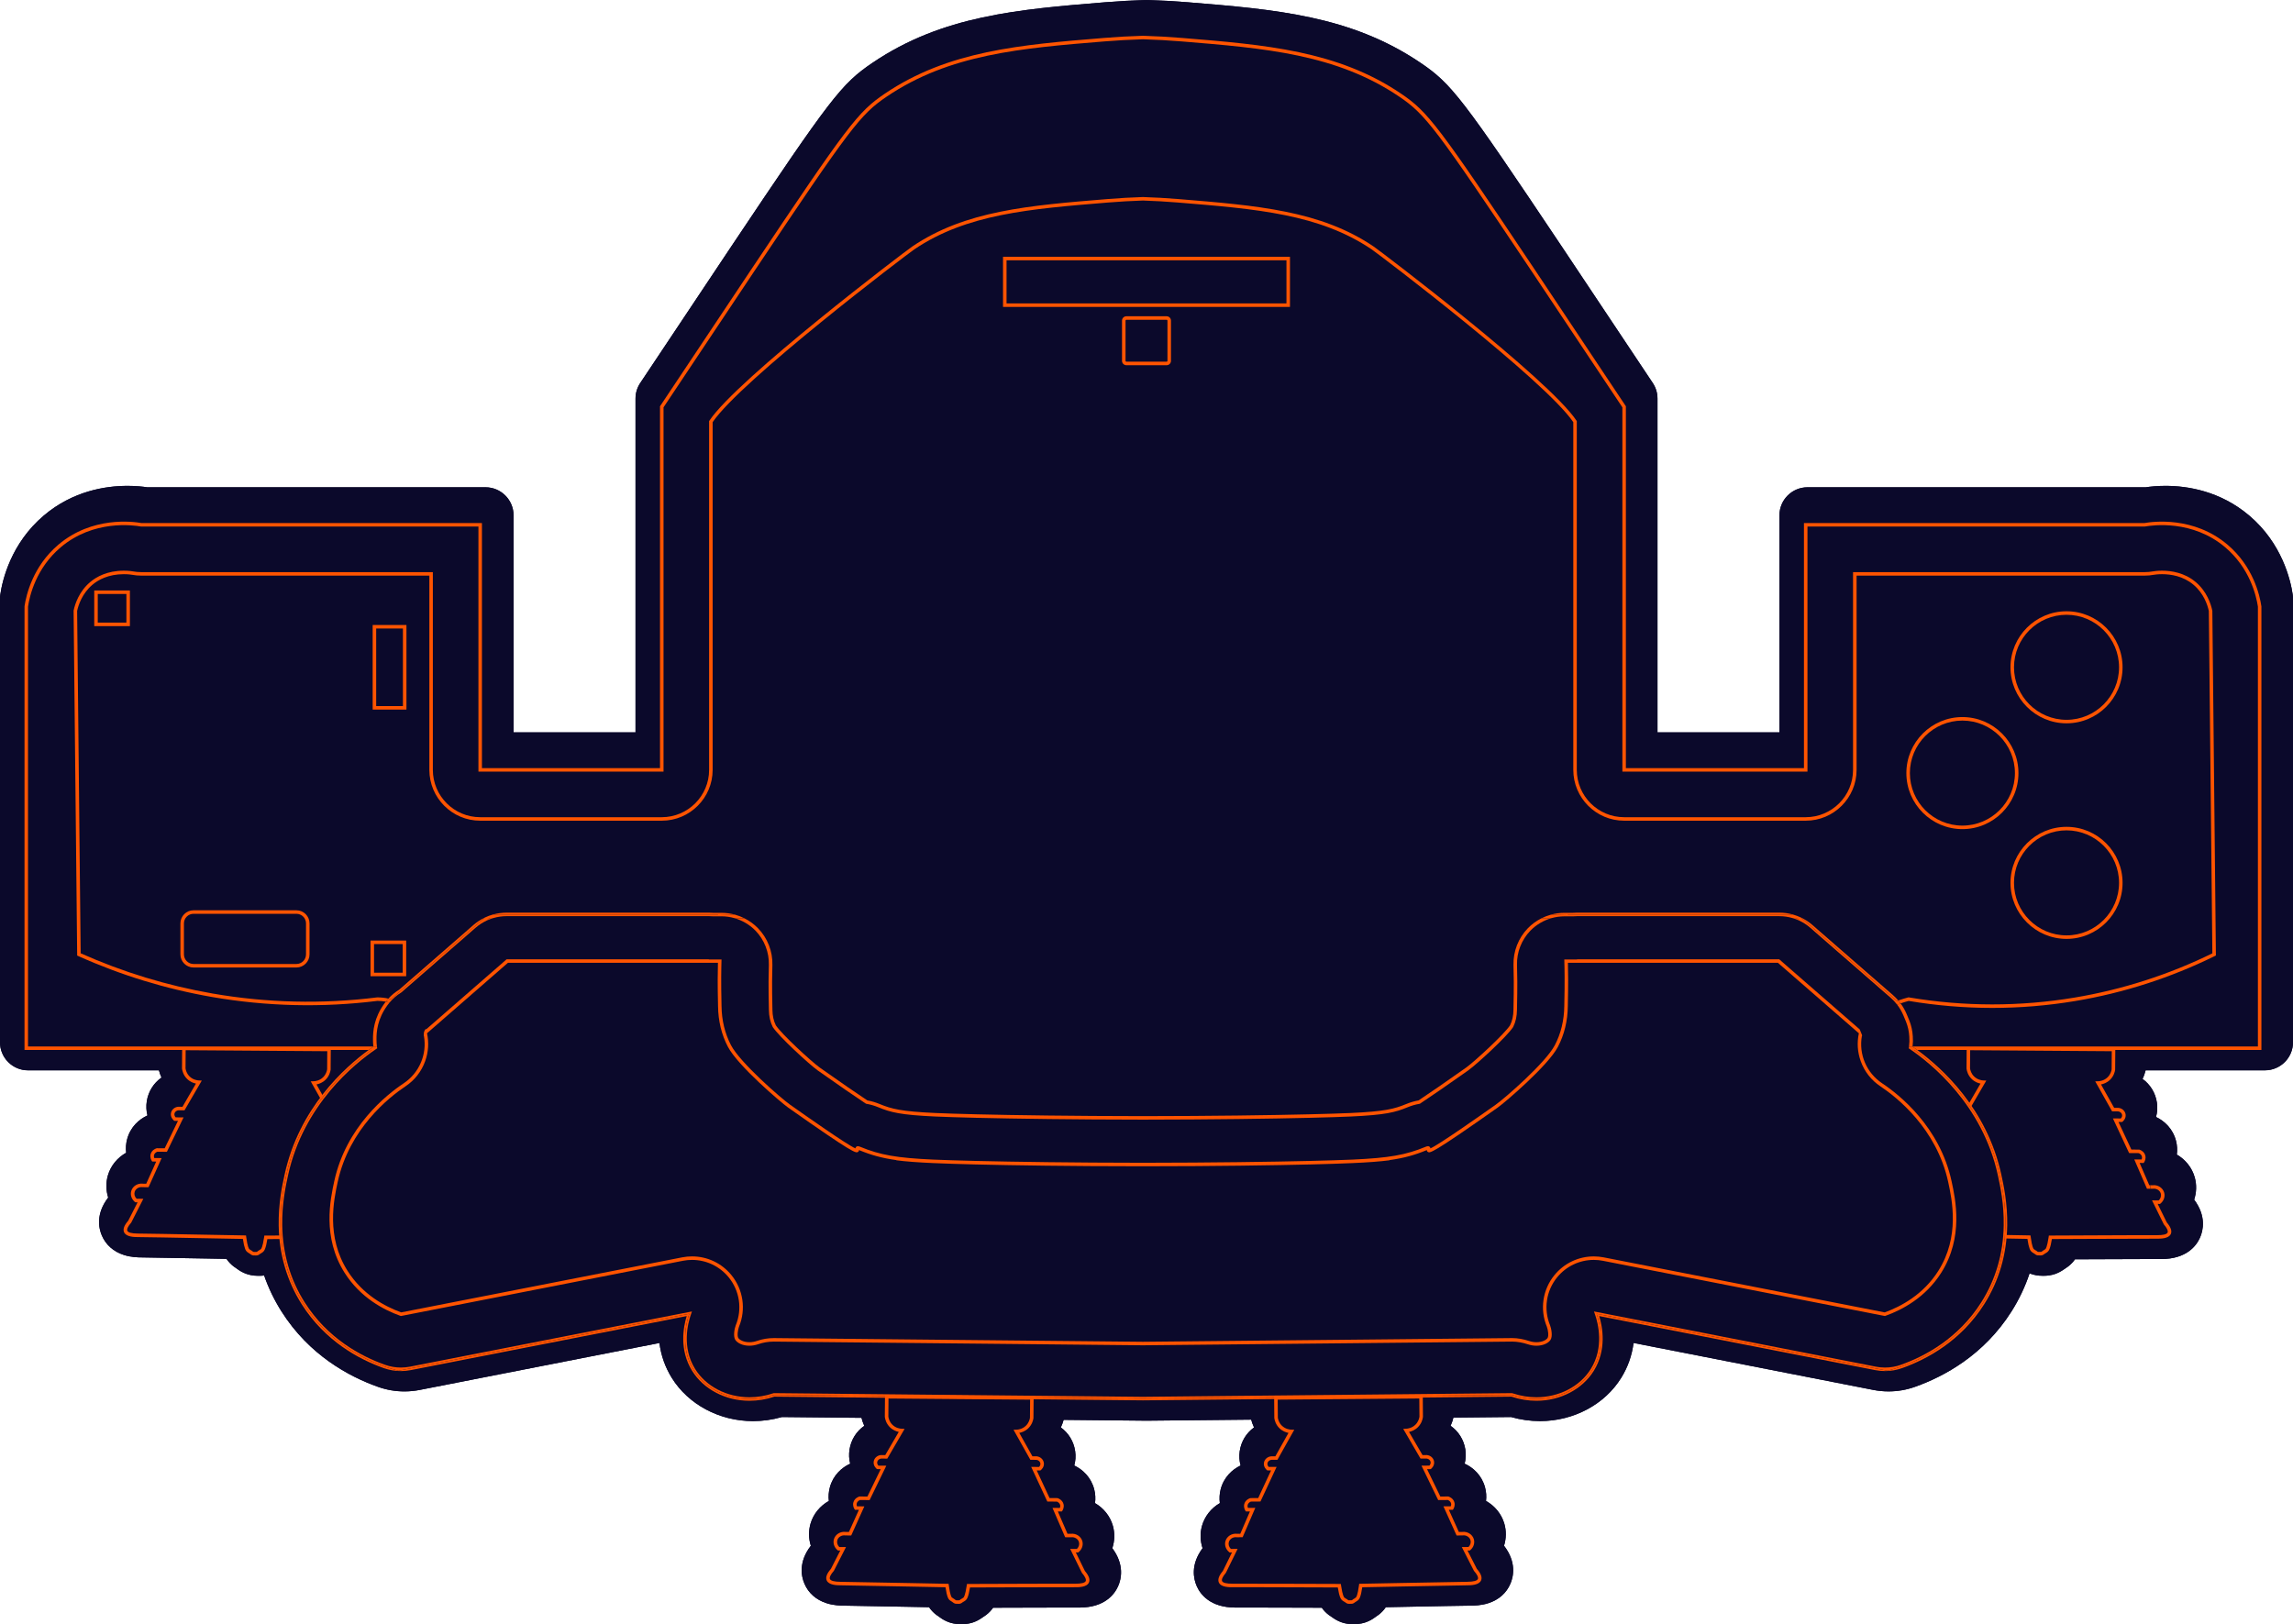 <?xml version="1.0" encoding="UTF-8"?>
<svg id="Capa_1" data-name="Capa 1" xmlns="http://www.w3.org/2000/svg" viewBox="0 0 3269.18 2316.14">
  <defs>
    <style>
      .cls-1 {
        fill: #0b092b;
      }

      .cls-2 {
        fill: #ff5400;
      }
    </style>
  </defs>
  <path class="cls-1" d="M1928.76,2316.14c-5.54,0-11.05-.91-15.95-2.62-.05-.02-.18-.06-.22-.08-4.32-1.55-8.37-3.66-12.08-6.31-2.07-1.26-4.11-2.66-6.09-4.16-3.83-2.91-7.12-6.32-9.9-10.28l-27.85-.09c-32.11-.11-59.84-.2-77.91-.2-6.54,0-11.83.01-15.76.04h-1.51c-36.29,0-50.18-19.1-55.24-30.49-4.51-10.16-9.29-30.5,8.28-54.14h0c-3.41-10.26-3.76-21.38-.85-31.81,3.85-13.78,13.22-25.4,25.48-32.49-.87-6.5-.51-13.12,1.12-19.52,4.45-17.42,16.61-28.53,28.47-34.14-1.82-6.57-2.27-13.42-1.29-20.3,1.99-13.99,9.49-26.06,20.45-33.98-1.87-3.98-3.17-7.77-4.07-11.11-143.17,1.43-148.99,1.49-149.23,1.49-.2,0-.36,0-118.18-1.18-.89,3.26-2.17,6.94-3.98,10.8,10.96,7.93,18.46,20,20.45,33.99.98,6.88.53,13.73-1.29,20.3,11.85,5.6,24.02,16.71,28.46,34.13,1.63,6.4,2,13.03,1.13,19.52,12.27,7.08,21.63,18.71,25.49,32.49,2.91,10.42,2.56,21.54-.85,31.79h0c17.56,23.65,12.79,43.99,8.28,54.15-5.06,11.39-18.95,30.5-55.09,30.5-.58,0-1.12,0-1.61,0-3.93-.03-9.25-.04-15.82-.04-17.77,0-44.45.09-78.22.2l-27.52.09c-2.79,3.96-6.07,7.37-9.9,10.28-1.96,1.49-4,2.89-6.08,4.16-3.71,2.64-7.74,4.75-11.99,6.28-.15.05-.34.12-.55.19-3.41,1.17-8.87,2.54-15.71,2.54-.53,0-1.06,0-1.58-.02-.24,0-.49,0-.73,0-7.36,0-13.17-1.57-16.74-2.88-.09-.03-.18-.07-.26-.1-4.29-1.62-8.3-3.8-11.97-6.5-2.05-1.3-4.07-2.73-6.02-4.26-3.78-2.97-7.01-6.43-9.73-10.43l-28.05-.55c-45.81-.9-78.9-1.55-93.45-1.69-4.26-.04-14.23-.13-24.7-3.49-14.91-4.79-25.82-14.44-31.55-27.92-4.35-10.23-8.79-30.65,9.16-54h0c-3.24-10.31-3.41-21.44-.33-31.81,4.07-13.7,13.63-25.17,26.02-32.05-.77-6.51-.3-13.13,1.44-19.52,4.72-17.32,17.05-28.23,28.98-33.64-1.69-6.58-2.01-13.44-.92-20.34,2.22-13.95,9.92-25.9,21-33.65-1.85-4.1-3.1-7.99-3.94-11.4l-113.41-1.14c-13.52,3.86-27.41,5.82-41.33,5.82-47.8,0-92.15-23.64-115.75-61.68-9.46-15.26-15.35-31.92-17.6-49.75l-341.9,66.97c-7.11,1.39-14.38,2.1-21.62,2.1-12.92,0-25.63-2.2-37.8-6.54l-.69-.25c-40.59-14.49-97.27-44.83-136.73-107.08-10.27-16.19-18.59-33.42-24.85-51.43-2.04.27-4.28.44-6.69.44-.5,0-1,0-1.51-.02-.26,0-.52,0-.78,0-7.29,0-13.05-1.54-16.59-2.83l-.44-.16c-4.21-1.58-8.21-3.75-11.88-6.45-2.05-1.29-4.07-2.72-6.02-4.25-3.79-2.97-7.02-6.43-9.75-10.43l-27.48-.51c-46.13-.85-79.46-1.47-94.01-1.59-4.26-.03-14.23-.11-24.7-3.46-14.92-4.77-25.84-14.41-31.58-27.89-4.36-10.23-8.82-30.63,9.1-54.01h0c-3.25-10.31-3.44-21.44-.36-31.82,4.06-13.7,13.6-25.18,25.98-32.08-.77-6.51-.31-13.13,1.42-19.51,4.7-17.33,17.01-28.25,28.94-33.68-1.7-6.58-2.03-13.44-.94-20.34,2.2-13.95,9.89-25.91,20.96-33.67-1.66-3.68-2.84-7.19-3.68-10.33H40c-10.69,0-20.73-4.16-28.29-11.72C4.16,1507.04,0,1496.99,0,1486.31l.03-632.8c0-1.96.15-3.94.44-5.88,3.05-20.61,15.22-72.85,62.04-112.48,41.28-34.95,87.71-42.28,119.38-42.28,11.9,0,21.59,1.04,28.04,2.02h482.26c22.06,0,40,17.94,40,40v309.48h173.88v-476.01c0-7.9,2.31-15.56,6.69-22.14l.41-.62c43.22-65.04,86.8-130.4,129.51-194.27,141.94-212.22,156.99-231.79,201.35-261.82C1343.44,22.23,1451.02,13.43,1575.59,3.24c19.08-1.56,38.5-2.64,57.72-3.22.4-.01.85-.02,1.3-.02.39,0,.77,0,1.13.01,19.33.58,38.77,1.67,57.84,3.23,124.57,10.19,232.15,18.99,331.57,86.27,44.36,30.02,59.41,49.6,201.35,261.82,42.91,64.16,86.48,129.52,129.51,194.26l.42.64c4.37,6.57,6.68,14.23,6.68,22.13v476.01h173.88v-309.48c0-22.06,17.94-40,40-40h482.26c6.45-.98,16.14-2.02,28.04-2.02,31.68,0,78.1,7.34,119.39,42.28,46.81,39.63,58.98,91.87,62.04,112.49.15,1.02.26,2.01.33,3l.03.38c.07.99.1,1.94.1,2.86v632.43c0,22.06-17.94,40-40,40h-170.13c-.89,3.61-2.26,7.83-4.36,12.29,10.97,7.91,18.48,19.97,20.49,33.96.99,6.88.54,13.73-1.27,20.31,11.85,5.59,24.04,16.69,28.5,34.1,1.64,6.4,2.01,13.02,1.15,19.52,12.28,7.07,21.65,18.68,25.52,32.46,2.93,10.42,2.59,21.54-.81,31.8h0c17.6,23.63,12.84,43.98,8.34,54.14-5.05,11.41-18.97,30.56-55.34,30.56h-1.16c-3.03-.02-6.63-.03-10.91-.03-17.63,0-46.47.13-82.98.29l-27.84.12c-2.78,3.96-6.07,7.38-9.9,10.3-1.97,1.5-4,2.89-6.06,4.16-3.7,2.64-7.72,4.75-11.97,6.29l-.6.21c-4.93,1.68-10.34,2.55-15.74,2.55-.51,0-1.01,0-1.52-.02-.26,0-.53,0-.79,0-5.8,0-11.57-.99-16.67-2.86-.13-.05-.3-.11-.46-.17-.35-.13-.71-.27-1.06-.41-6.37,19.11-15.03,37.33-25.88,54.45-39.46,62.25-96.15,92.6-136.76,107.09l-.64.23c-12.18,4.35-24.9,6.55-37.82,6.55-7.23,0-14.5-.7-21.59-2.09l-341.94-66.98c-2.25,17.84-8.14,34.5-17.6,49.76-23.57,38.04-67.92,61.67-115.74,61.67-13.92,0-27.81-1.96-41.33-5.81l-82.15.82c-.85,3.48-2.11,7.48-4.01,11.69,11.09,7.74,18.79,19.69,21,33.65,1.09,6.87.75,13.73-.96,20.34,11.96,5.42,24.3,16.33,29.02,33.66,1.74,6.38,2.21,13,1.44,19.51,12.39,6.88,21.94,18.35,26.01,32.05,3.08,10.37,2.91,21.5-.33,31.81h0c17.95,23.36,13.51,43.77,9.17,54-5.73,13.48-16.63,23.14-31.51,27.93-10.46,3.36-20.42,3.45-24.67,3.49-14.57.13-47.69.79-93.54,1.69l-28.02.55c-2.72,4-5.95,7.47-9.73,10.44-1.95,1.53-3.96,2.96-6.01,4.25-3.66,2.7-7.66,4.88-11.89,6.47l-.29.11c-3.58,1.32-9.41,2.9-16.79,2.9-.24,0-.49,0-.73,0-.53.02-1.05.02-1.57.02Z"/>
  <path class="cls-1" d="M1928.76,2316.14c-5.54,0-11.05-.91-15.95-2.62-.05-.02-.18-.06-.22-.08-4.32-1.55-8.37-3.66-12.08-6.31-2.07-1.26-4.11-2.66-6.09-4.16-3.83-2.91-7.12-6.32-9.9-10.28l-27.85-.09c-32.11-.11-59.84-.2-77.91-.2-6.54,0-11.83.01-15.76.04h-1.51c-36.29,0-50.18-19.1-55.24-30.49-4.51-10.16-9.29-30.5,8.28-54.14h0c-3.41-10.26-3.76-21.38-.85-31.81,3.85-13.78,13.22-25.4,25.48-32.49-.87-6.5-.51-13.12,1.12-19.52,4.45-17.42,16.61-28.53,28.47-34.14-1.82-6.57-2.27-13.42-1.29-20.3,1.99-13.99,9.49-26.06,20.45-33.98-1.87-3.98-3.17-7.77-4.07-11.11-143.17,1.43-148.99,1.49-149.23,1.49-.2,0-.36,0-118.18-1.18-.89,3.26-2.17,6.94-3.98,10.8,10.96,7.93,18.46,20,20.45,33.99.98,6.88.53,13.73-1.29,20.3,11.85,5.6,24.02,16.71,28.46,34.13,1.63,6.4,2,13.03,1.13,19.52,12.27,7.08,21.63,18.71,25.49,32.49,2.91,10.42,2.56,21.54-.85,31.79h0c17.56,23.65,12.79,43.99,8.28,54.15-5.06,11.39-18.95,30.5-55.09,30.5-.58,0-1.12,0-1.61,0-3.93-.03-9.25-.04-15.82-.04-17.77,0-44.45.09-78.22.2l-27.52.09c-2.79,3.96-6.07,7.37-9.9,10.28-1.96,1.49-4,2.89-6.08,4.16-3.71,2.64-7.74,4.75-11.99,6.28-.15.05-.34.12-.55.19-3.41,1.17-8.87,2.54-15.71,2.54-.53,0-1.06,0-1.58-.02-.24,0-.49,0-.73,0-7.36,0-13.17-1.57-16.74-2.88-.09-.03-.18-.07-.26-.1-4.29-1.62-8.3-3.8-11.97-6.5-2.05-1.3-4.07-2.73-6.02-4.26-3.78-2.97-7.01-6.43-9.73-10.43l-28.05-.55c-45.81-.9-78.9-1.55-93.45-1.69-4.26-.04-14.23-.13-24.7-3.49-14.91-4.79-25.82-14.44-31.55-27.92-4.35-10.23-8.79-30.65,9.16-54h0c-3.24-10.31-3.41-21.44-.33-31.81,4.07-13.7,13.63-25.17,26.02-32.05-.77-6.51-.3-13.13,1.44-19.52,4.72-17.32,17.05-28.23,28.98-33.64-1.69-6.58-2.01-13.44-.92-20.34,2.22-13.95,9.92-25.9,21-33.65-1.85-4.1-3.1-7.99-3.94-11.4l-113.41-1.14c-13.52,3.86-27.41,5.82-41.33,5.82-47.8,0-92.15-23.64-115.75-61.68-9.46-15.26-15.35-31.92-17.6-49.75l-341.9,66.97c-7.11,1.39-14.38,2.1-21.62,2.1-12.92,0-25.63-2.2-37.8-6.54l-.69-.25c-40.59-14.49-97.27-44.83-136.73-107.08-10.27-16.19-18.59-33.42-24.85-51.43-2.04.27-4.28.44-6.69.44-.5,0-1,0-1.51-.02-.26,0-.52,0-.78,0-7.29,0-13.05-1.54-16.59-2.83l-.44-.16c-4.21-1.58-8.21-3.75-11.88-6.45-2.05-1.29-4.07-2.72-6.02-4.25-3.79-2.97-7.02-6.43-9.75-10.43l-27.48-.51c-46.13-.85-79.46-1.47-94.01-1.59-4.26-.03-14.23-.11-24.7-3.46-14.92-4.77-25.84-14.41-31.58-27.89-4.36-10.23-8.82-30.63,9.1-54.01h0c-3.25-10.31-3.44-21.44-.36-31.82,4.06-13.7,13.6-25.18,25.98-32.08-.77-6.51-.31-13.13,1.42-19.51,4.7-17.33,17.01-28.25,28.94-33.68-1.7-6.58-2.03-13.44-.94-20.34,2.2-13.95,9.89-25.91,20.96-33.67-1.66-3.68-2.84-7.19-3.68-10.33H40c-10.69,0-20.73-4.16-28.29-11.72C4.16,1507.04,0,1496.99,0,1486.31l.03-632.8c0-1.96.15-3.94.44-5.88,3.05-20.61,15.22-72.85,62.04-112.48,41.28-34.95,87.71-42.28,119.38-42.28,11.9,0,21.59,1.04,28.04,2.02h482.26c22.06,0,40,17.94,40,40v309.48h173.88v-476.01c0-7.9,2.31-15.56,6.69-22.14l.41-.62c43.22-65.04,86.8-130.4,129.51-194.27,141.94-212.22,156.99-231.79,201.35-261.82C1343.44,22.23,1451.02,13.43,1575.59,3.24c19.08-1.56,38.5-2.64,57.72-3.22.4-.01.85-.02,1.3-.02.39,0,.77,0,1.13.01,19.33.58,38.77,1.67,57.84,3.23,124.57,10.19,232.15,18.99,331.57,86.27,44.36,30.02,59.41,49.6,201.35,261.82,42.91,64.16,86.48,129.52,129.51,194.26l.42.64c4.37,6.57,6.68,14.23,6.68,22.13v476.01h173.88v-309.48c0-22.06,17.94-40,40-40h482.26c6.45-.98,16.14-2.02,28.04-2.02,31.68,0,78.1,7.34,119.39,42.28,46.81,39.63,58.98,91.87,62.04,112.49.15,1.02.26,2.01.33,3l.03.38c.07.99.1,1.94.1,2.86v632.43c0,22.06-17.94,40-40,40h-170.13c-.89,3.61-2.26,7.83-4.36,12.29,10.97,7.91,18.48,19.97,20.49,33.96.99,6.88.54,13.73-1.27,20.31,11.85,5.59,24.04,16.69,28.5,34.1,1.64,6.4,2.01,13.02,1.15,19.52,12.28,7.07,21.65,18.68,25.52,32.46,2.93,10.42,2.59,21.54-.81,31.8h0c17.6,23.63,12.84,43.98,8.34,54.14-5.05,11.41-18.97,30.56-55.34,30.56h-1.16c-3.03-.02-6.63-.03-10.91-.03-17.63,0-46.47.13-82.98.29l-27.84.12c-2.78,3.96-6.07,7.38-9.9,10.3-1.97,1.5-4,2.89-6.06,4.16-3.7,2.64-7.72,4.75-11.97,6.29l-.6.21c-4.93,1.68-10.34,2.55-15.74,2.55-.51,0-1.01,0-1.52-.02-.26,0-.53,0-.79,0-5.8,0-11.57-.99-16.67-2.86-.13-.05-.3-.11-.46-.17-.35-.13-.71-.27-1.06-.41-6.37,19.11-15.03,37.33-25.88,54.45-39.46,62.25-96.15,92.6-136.76,107.09l-.64.23c-12.18,4.35-24.9,6.55-37.82,6.55-7.23,0-14.5-.7-21.59-2.09l-341.94-66.98c-2.25,17.84-8.14,34.5-17.6,49.76-23.57,38.04-67.92,61.67-115.74,61.67-13.92,0-27.81-1.96-41.33-5.81l-82.15.82c-.85,3.48-2.11,7.48-4.01,11.69,11.09,7.74,18.79,19.69,21,33.65,1.09,6.87.75,13.73-.96,20.34,11.96,5.42,24.3,16.33,29.02,33.66,1.74,6.38,2.21,13,1.44,19.51,12.39,6.88,21.94,18.35,26.01,32.05,3.08,10.37,2.91,21.5-.33,31.81h0c17.95,23.36,13.51,43.77,9.17,54-5.73,13.48-16.63,23.14-31.51,27.93-10.46,3.36-20.42,3.45-24.67,3.49-14.57.13-47.69.79-93.54,1.69l-28.02.55c-2.72,4-5.95,7.47-9.73,10.44-1.95,1.53-3.96,2.96-6.01,4.25-3.66,2.7-7.66,4.88-11.89,6.47l-.29.11c-3.58,1.32-9.41,2.9-16.79,2.9-.24,0-.49,0-.73,0-.53.02-1.05.02-1.57.02Z"/>
  <g>
    <path class="cls-2" d="M2797.84,1182.35c-44.05,0-79.89-35.84-79.89-79.89s35.84-79.89,79.89-79.89,79.89,35.84,79.89,79.89-35.84,79.89-79.89,79.89ZM2797.84,1027.57c-41.29,0-74.89,33.6-74.89,74.89s33.6,74.89,74.89,74.89,74.89-33.6,74.89-74.89-33.6-74.89-74.89-74.89Z"/>
    <path class="cls-2" d="M2946.29,1031.47c-44.05,0-79.89-35.84-79.89-79.89s35.84-79.89,79.89-79.89,79.89,35.84,79.89,79.89-35.84,79.89-79.89,79.89ZM2946.29,876.69c-41.29,0-74.89,33.6-74.89,74.89s33.6,74.89,74.89,74.89,74.89-33.6,74.89-74.89-33.6-74.89-74.89-74.89Z"/>
    <path class="cls-2" d="M2946.29,1338.89c-44.05,0-79.89-35.84-79.89-79.89s35.84-79.89,79.89-79.89,79.89,35.84,79.89,79.89-35.84,79.89-79.89,79.89ZM2946.29,1184.11c-41.29,0-74.89,33.6-74.89,74.89s33.6,74.89,74.89,74.89,74.89-33.6,74.89-74.89-33.6-74.89-74.89-74.89Z"/>
    <path class="cls-2" d="M1839.13,437.67h-409.09v-71.47h409.09v71.47ZM1435.04,432.67h399.09v-61.47h-399.09v61.47Z"/>
    <path class="cls-2" d="M1366.55,2287.14c-.38,0-.8-.02-1.25-.06-2.31.18-3.71-.28-3.98-.38-1.17-.44-2.24-1.11-3.21-2.01-1.36-.75-2.74-1.67-4.1-2.74-1.76-1.38-4-4.76-5.95-18.46-19.92-.39-38.42-.75-55.22-1.08-46.28-.91-79.72-1.57-94.42-1.71-5.1-.05-16.87-.16-19.8-7.06-1.81-4.27.22-9.77,6.04-16.37l13.36-26.19-3.35-.03-.69-.58c-4.68-3.94-6.64-10.06-5-15.6,2.04-6.87,9.19-11.27,16.67-10.3l4.71.04,14.23-31.56-5.71-.05-.73-1.16c-.66-1.05-2.71-4.83-1.46-9.41,1.74-6.37,8.14-8.23,8.41-8.3l.34-.1,11.27.09,18.98-39.07-5.23-.04-.68-.55c-.21-.17-5.07-4.2-4.11-10.27.79-4.97,5.03-8.76,10.31-9.22h.12s6.04.04,6.04.04l19.26-33.07c-3.61-.75-8.51-2.55-12.77-6.82-5.18-5.2-6.66-11.27-7.07-14.43l-.02-.17.26-31.26,211.9,1.73-.28,31.43c-.47,3.15-2.04,9.2-7.31,14.32-4.33,4.2-9.26,5.92-12.88,6.61l18.72,33.38,6.16.06c5.27.55,9.45,4.41,10.16,9.39.86,6.07-4.06,10.03-4.27,10.2l-.69.54-5.24-.04,18.33,39.38,11.27.09.34.1c.27.08,6.64,2.04,8.28,8.44,1.17,4.6-.94,8.35-1.61,9.39l-.75,1.15-5.71-.05,13.71,31.79,4.71.04c7.49-.85,14.57,3.67,16.5,10.57,1.56,5.56-.5,11.66-5.25,15.52l-.7.57-3.35-.03,12.93,26.41c5.71,6.69,7.65,12.23,5.77,16.47-3.05,6.85-14.82,6.77-19.84,6.73-14.79-.1-48.26,0-94.59.16-16.78.06-35.26.12-55.15.18-2.17,13.66-4.47,17-6.25,18.36-1.37,1.05-2.77,1.94-4.14,2.67-.98.88-2.07,1.53-3.23,1.95-.23.08-1.19.38-2.75.38ZM1365.34,2282.06l.27.03c1.34.15,2.09-.06,2.09-.06.53-.19,1.1-.56,1.66-1.09l.26-.25.32-.17c1.22-.62,2.46-1.42,3.71-2.36.4-.3,2.5-2.56,4.66-17.24l.31-2.13h2.15c20.71-.07,39.91-.13,57.29-.19,46.35-.15,79.83-.27,94.57-.16,9.05.05,14.17-1.2,15.31-3.76.99-2.23-.95-6.5-5.2-11.42l-.21-.24-16.77-34.25,9.59.08c2.74-2.6,3.89-6.33,2.94-9.73-1.28-4.59-6.11-7.57-11.24-6.94l-.16.02-8.29-.07-18.04-41.82,10.5.09c.42-1.02.8-2.55.36-4.27-.79-3.1-3.64-4.43-4.57-4.78l-13.66-.11-23.01-49.41,11.26.09c.81-.88,2.18-2.73,1.86-5.02-.37-2.63-2.73-4.76-5.62-5.11l-8.69-.07-23.99-42.8,4.13-.12c2.38-.07,8.45-.75,13.48-5.64,4.12-4,5.41-8.73,5.82-11.3l.21-25.9-201.9-1.65-.21,25.9c.36,2.58,1.58,7.32,5.64,11.39,4.95,4.97,11.01,5.76,13.39,5.86l4.13.19-24.69,42.4-8.69-.07c-2.89.3-5.28,2.4-5.7,5.02-.36,2.28.97,4.16,1.77,5.05l11.26.09-23.81,49.03-13.67-.11c-.93.34-3.81,1.62-4.65,4.71-.47,1.71-.12,3.25.29,4.28l10.5.09-18.73,41.52-8.45-.09c-5.12-.72-9.99,2.18-11.35,6.75-1,3.38.09,7.13,2.78,9.77l9.59.08-17.33,33.97-.21.24c-4.33,4.85-6.34,9.09-5.38,11.33,1.1,2.58,6.2,3.93,15.17,4.01,14.8.14,48.25.8,94.55,1.71,17.4.34,36.62.72,57.36,1.12l2.15.04.28,2.14c1.91,14.71,3.98,17,4.37,17.31,1.23.97,2.46,1.78,3.67,2.43l.32.17.26.25c.55.54,1.11.91,1.72,1.14-.03,0,.41.11,1.18.11.24,0,.52-.01.83-.04l.27-.03Z"/>
    <path class="cls-2" d="M1923.7,2287.14c-1.56,0-2.51-.3-2.73-.37-1.18-.42-2.26-1.08-3.25-1.96-1.38-.73-2.77-1.63-4.14-2.67-1.78-1.35-4.07-4.7-6.25-18.36-19.9-.06-38.37-.12-55.15-.18-46.33-.15-79.81-.27-94.52-.16-5.1.04-16.87.12-19.92-6.73-1.88-4.24.06-9.78,5.77-16.47l12.93-26.41-3.35.03-.7-.57c-4.75-3.86-6.81-9.96-5.25-15.52,1.93-6.9,9-11.42,16.5-10.57l3.06-.02.02,5,.05-5h1.57s13.71-31.8,13.71-31.8l-5.71.05-.75-1.15c-.67-1.04-2.79-4.78-1.61-9.39,1.63-6.4,8.01-8.36,8.28-8.44l.34-.1,11.27-.09,18.33-39.38-5.24.04-.69-.54c-.21-.17-5.14-4.13-4.27-10.2.71-4.98,4.88-8.84,10.16-9.39h.24s5.92-.06,5.92-.06l18.72-33.38c-3.62-.69-8.55-2.41-12.88-6.61-5.27-5.11-6.84-11.16-7.31-14.32l-.03-.35-.25-31.08,211.9-1.73.26,31.26-.02.17c-.42,3.16-1.89,9.23-7.07,14.43-4.26,4.27-9.16,6.07-12.77,6.82l19.26,33.07,6.04-.05h.12c5.28.48,9.52,4.27,10.31,9.23.96,6.06-3.9,10.1-4.11,10.27l-.68.55-5.23.04,18.98,39.07,11.27-.09.34.1c.27.08,6.67,1.93,8.41,8.3,1.25,4.58-.8,8.36-1.46,9.41l-.73,1.16-5.71.05c3.51,7.77,11.82,26.2,14.23,31.56l4.71-.04c7.48-.97,14.62,3.43,16.67,10.3,1.65,5.54-.31,11.66-5,15.6l-.69.58-3.35.03,13.36,26.19c5.82,6.6,7.85,12.11,6.04,16.37-2.93,6.9-14.7,7.01-19.73,7.06-14.78.14-48.22.8-94.5,1.71-16.8.33-35.3.7-55.22,1.08-1.95,13.7-4.19,17.07-5.95,18.46-1.36,1.07-2.74,1.99-4.1,2.74-.97.9-2.04,1.57-3.19,2-.29.11-1.7.57-4,.39-.45.04-.87.06-1.25.06ZM1922.63,2282.05s.76.18,2.01.03l.27-.03.27.03c1.34.13,2.08-.09,2.09-.09.53-.2,1.09-.58,1.64-1.12l.26-.25.32-.17c1.2-.64,2.44-1.46,3.67-2.43.39-.31,2.46-2.6,4.37-17.31l.28-2.14,2.15-.04c20.74-.4,39.96-.78,57.36-1.12,46.3-.91,79.75-1.57,94.48-1.71,9.05-.08,14.15-1.43,15.25-4.01.96-2.25-1.06-6.48-5.38-11.33l-.21-.24-17.33-33.97,9.59-.08c2.7-2.65,3.79-6.4,2.78-9.77-1.36-4.57-6.24-7.47-11.35-6.75l-.33.02-8.12.07-.67-1.49s-16.31-36.16-16.48-36.54l-1.58-3.5,10.5-.09c.41-1.03.76-2.57.29-4.28-.84-3.08-3.71-4.37-4.65-4.71l-13.66.11-23.81-49.03,11.26-.09c.8-.89,2.14-2.77,1.77-5.05-.42-2.62-2.8-4.72-5.7-5.02l-8.69.07-24.69-42.4,4.13-.19c2.38-.11,8.43-.89,13.39-5.86,4.05-4.07,5.27-8.82,5.63-11.39l-.21-25.9-201.9,1.65.21,25.9c.41,2.57,1.7,7.3,5.82,11.3,5.04,4.89,11.11,5.58,13.48,5.64l4.13.12-23.99,42.8-8.69.07c-2.89.35-5.24,2.48-5.62,5.11-.32,2.29,1.04,4.14,1.86,5.02l11.26-.09-23.01,49.41-13.67.11c-.92.35-3.78,1.68-4.57,4.78-.44,1.72-.06,3.25.36,4.27l10.5-.09-18.04,41.82-8.29.07-.16-.02c-5.12-.64-9.95,2.35-11.24,6.94-.95,3.39.2,7.13,2.94,9.73l9.59-.08-16.77,34.25-.21.24c-4.25,4.92-6.19,9.19-5.2,11.42,1.14,2.56,6.26,3.83,15.24,3.77,14.81-.1,48.3,0,94.65.16,17.38.06,36.58.12,57.29.18h2.15s.31,2.14.31,2.14c2.15,14.67,4.26,16.93,4.66,17.24,1.24.95,2.49,1.74,3.71,2.37l.32.17.26.25c.56.53,1.12.89,1.74,1.11,0,0,0,0,0,0Z"/>
    <path class="cls-2" d="M400.66,1761.88c-7,.03-14.21.06-21.61.09h-2.15s-.31,2.14-.31,2.14c-2.14,14.68-4.24,16.94-4.64,17.24-1.24.95-2.49,1.74-3.7,2.37l-.32.17-.26.25c-.56.53-1.12.9-1.65,1.09,0,0-.76.21-2.09.06l-.27-.03-.27.03c-.31.03-.6.04-.84.04-.78,0-1.2-.11-1.17-.11-.61-.23-1.17-.6-1.72-1.14l-.26-.25-.32-.17c-1.21-.64-2.44-1.46-3.67-2.42-.39-.31-2.46-2.6-4.39-17.31l-.28-2.13-2.15-.04c-20.74-.38-39.96-.73-57.35-1.05-46.3-.86-79.76-1.48-94.56-1.6-8.97-.07-14.08-1.42-15.18-4-.96-2.25,1.05-6.48,5.37-11.34l.21-.24,17.29-33.99-9.59-.07c-2.7-2.64-3.8-6.39-2.8-9.77,1.35-4.57,6.23-7.48,11.34-6.76l8.45.08,18.68-41.54-10.5-.07c-.41-1.03-.76-2.56-.3-4.28.84-3.09,3.72-4.37,4.64-4.71l13.67.1,23.76-49.06-11.26-.08c-.8-.89-2.14-2.77-1.78-5.05.41-2.62,2.8-4.72,5.69-5.02l8.69.06,24.64-42.43-4.13-.18c-2.37-.1-8.43-.88-13.4-5.85-4.06-4.06-5.28-8.81-5.65-11.38l.18-25.9,201.9,1.42-.18,25.9c-.4,2.57-1.69,7.3-5.81,11.3-5.03,4.9-11.1,5.59-13.48,5.66l-4.13.12,14.43,25.66c1.09-1.47,2.19-2.92,3.29-4.35l-9.49-16.88c3.62-.69,8.54-2.42,12.87-6.63,5.26-5.12,6.83-11.17,7.29-14.32l.22-28.63h-211.91l-.19,26.97.02.17c.42,3.16,1.9,9.23,7.09,14.42,4.26,4.27,9.17,6.06,12.77,6.81l-19.22,33.09-6.04-.04h-.12c-5.28.48-9.51,4.28-10.3,9.25-.96,6.08,3.91,10.1,4.12,10.27l.68.55,5.23.04-18.93,39.09-11.27-.08-.34.1c-2.47.69-7.02,3.22-8.4,8.31-1.25,4.59.81,8.36,1.47,9.41l.73,1.16,5.71.04-14.2,31.58-4.71-.03c-7.48-.96-14.62,3.45-16.66,10.32-1.64,5.54.33,11.66,5.01,15.6l.69.58,3.35.02-13.33,26.21c-5.81,6.61-7.84,12.12-6.02,16.38,2.94,6.9,14.71,7,19.81,7.04,14.7.12,48.15.74,94.43,1.6,16.8.31,35.29.65,55.22,1.02,1.97,13.69,4.21,17.07,5.97,18.45,1.36,1.07,2.74,1.99,4.1,2.74.97.89,2.05,1.56,3.22,2.01.27.1,1.68.56,3.98.37.44.04.85.06,1.23.06,1.56,0,2.53-.3,2.78-.38,1.16-.42,2.24-1.07,3.22-1.95,1.38-.73,2.77-1.63,4.14-2.68,1.78-1.36,4.07-4.7,6.23-18.37,6.81-.03,13.44-.06,19.9-.08-.17-1.68-.32-3.34-.45-5Z"/>
    <path class="cls-2" d="M3076.24,1716.83l3.35.02.7-.57c4.74-3.87,6.79-9.96,5.23-15.53-1.94-6.9-9.01-11.41-16.51-10.55l-3.08-.02-.02,5,3.39.02.16-.02c5.12-.64,9.96,2.33,11.24,6.92.94,3.34-.24,7.15-2.94,9.73l-9.58-.07,16.81,34.23.21.24c4.25,4.91,6.2,9.18,5.21,11.41-1.14,2.56-6.3,3.83-15.31,3.78-14.73-.09-48.16.06-94.44.27-17.41.08-36.66.17-57.42.25h-2.15s-.31,2.14-.31,2.14c-2.14,14.68-4.24,16.94-4.64,17.24-1.24.95-2.49,1.74-3.7,2.37l-.32.17-.26.25c-.56.53-1.12.9-1.65,1.09,0,0-.76.21-2.09.06l-.27-.03-.27.03c-.31.03-.6.04-.84.04-.77,0-1.19-.12-1.17-.11-.61-.23-1.17-.6-1.72-1.14l-.26-.25-.32-.17c-1.21-.64-2.44-1.46-3.67-2.42-.39-.31-2.46-2.6-4.39-17.31l-.28-2.13-2.15-.04c-11.97-.22-23.42-.43-34.32-.63-.12,1.65-.27,3.32-.43,4.99,10.35.19,21.2.39,32.52.6,1.97,13.69,4.21,17.07,5.97,18.45,1.36,1.07,2.74,1.99,4.1,2.74.97.89,2.05,1.56,3.22,2.01.27.1,1.67.56,3.98.37.45.04.87.06,1.25.06,1.48,0,2.42-.27,2.76-.39,1.16-.42,2.24-1.07,3.22-1.95,1.38-.73,2.77-1.63,4.14-2.68,1.78-1.36,4.07-4.7,6.23-18.37,19.95-.08,38.46-.17,55.28-.24,46.27-.21,79.69-.36,94.46-.27,5.02.02,16.8.1,19.83-6.76,1.88-4.24-.07-9.77-5.79-16.46l-12.97-26.39Z"/>
    <path class="cls-2" d="M3050.56,1658.41l5.71.04.75-1.15c.67-1.04,2.78-4.79,1.6-9.39-1.31-5.1-5.82-7.7-8.28-8.43l-.34-.1-11.27-.08-18.38-39.35,5.23.04.69-.54c.21-.17,5.13-4.12,4.26-10.2-.71-4.98-4.89-8.83-10.17-9.38l-6.16-.05-18.75-33.36c3.62-.69,8.55-2.42,12.87-6.63,5.26-5.12,6.83-11.17,7.29-14.32l.22-28.63h-211.91l-.19,26.97.02.17c.42,3.16,1.9,9.23,7.09,14.42,4.26,4.27,9.17,6.06,12.77,6.81l-17.04,29.34c1.05,1.5,2.09,3.03,3.13,4.57l22.2-38.22-4.13-.18c-2.37-.1-8.43-.88-13.4-5.85-4.06-4.06-5.28-8.81-5.65-11.38l.18-25.9,201.9,1.42-.18,25.9c-.4,2.57-1.69,7.3-5.81,11.3-5.03,4.9-11.1,5.59-13.48,5.66l-4.13.12,24.04,42.77,8.69.06c2.89.35,5.25,2.48,5.62,5.1.33,2.29-1.04,4.15-1.85,5.03l-11.27-.08,23.07,49.39,13.66.1c.93.36,3.78,1.68,4.58,4.78.44,1.72.07,3.25-.36,4.28l-10.5-.07,1.53,3.52c.17.38,15.92,36.78,15.92,36.78l.65,1.5,4.87.03.05-5h-1.63c-2.33-5.41-10.36-23.96-13.75-31.78Z"/>
    <path class="cls-2" d="M2248.41,1301.47c-2.01,0-4.04.08-6.03.25h-12.09c-6.48,0-12.89.91-19.07,2.6,7.2-.16,14.38-.34,21.48-.54l2.63-.08v.42s320.8,0,320.8,0c-6.28-1.75-12.82-2.66-19.44-2.66h-288.27Z"/>
    <path class="cls-2" d="M2561.23,1309.13h-5.84c3.34.96,6.6,2.18,9.75,3.65l-3.91-3.65Z"/>
    <path class="cls-2" d="M2698.99,1419.21l-107.27-93.4c-.55-.51-1.11-1.01-1.68-1.51l-5.74-5c-5.02-4.37-10.58-7.99-16.51-10.81l136.62,118.97c.67-.25,1.33-.49,1.99-.72-2.29-2.68-4.76-5.21-7.41-7.52Z"/>
    <path class="cls-2" d="M3154.12,870.96l-.06-.5c-1.99-9.32-7.69-26.96-23.52-40.36-15.9-13.46-34.93-16.29-48.08-16.29-6.99,0-11.78.81-12.67.97-3.99.73-8.07,1.1-12.12,1.1h-415.74v281.98c0,37.22-30.28,67.5-67.5,67.5h-258.88c-37.22,0-67.5-30.28-67.5-67.5v-497.37l-.42-.63c-39.56-59.49-278.44-241.03-289.2-248.31-75.51-51.1-165.25-58.44-278.88-67.73-16.46-1.35-33.27-2.3-49.95-2.84h-.08s-.08,0-.08,0c-16.68.54-33.48,1.49-49.95,2.84-113.63,9.29-203.37,16.63-278.88,67.73-10.76,7.28-249.64,188.82-289.19,248.31l-.42.63v497.37c0,37.22-30.28,67.5-67.5,67.5h-258.88c-37.22,0-67.5-30.28-67.5-67.5v-281.98H201.4c-4.05,0-8.13-.37-12.12-1.1-.89-.16-5.69-.97-12.67-.97-23.84,0-39.31,8.86-48.08,16.29-15.82,13.4-21.53,31.03-23.52,40.35l-.06.27,5.08,491.95,1.46.66c60.98,27.38,125.2,47.04,190.89,58.43,77.79,13.49,157.11,15.35,235.73,5.54,4.06,0,8.04.4,11.91,1.09,1.18-1.51,2.4-2.96,3.69-4.36-5.12-1.14-10.39-1.73-15.75-1.73l-.31.02c-78.18,9.77-157.05,7.92-234.41-5.49-64.76-11.23-128.07-30.54-188.24-57.41l-5.04-488.2c1.91-8.76,7.26-25,21.8-37.31,8.14-6.89,22.53-15.11,44.85-15.11,6.56,0,10.96.74,11.78.89,4.28.78,8.67,1.18,13.02,1.18h410.74v276.98c0,39.98,32.52,72.5,72.5,72.5h258.88c39.98,0,72.5-32.52,72.5-72.5v-495.85c40.45-59.62,276.73-239.09,287.42-246.32,74.42-50.37,163.59-57.66,276.49-66.89,16.36-1.34,33.05-2.29,49.62-2.82,16.57.54,33.26,1.48,49.62,2.82,112.9,9.23,202.07,16.52,276.49,66.89,10.68,7.23,246.96,186.7,287.42,246.32v495.85c0,39.98,32.52,72.5,72.5,72.5h258.88c39.98,0,72.5-32.52,72.5-72.5v-276.98h410.74c4.35,0,8.74-.4,13.02-1.18.82-.15,5.22-.89,11.78-.89,12.32,0,30.1,2.62,44.85,15.11,14.56,12.32,19.9,28.58,21.81,37.34l5.04,488.25c-62.16,30.47-128.19,51.68-196.29,63.07-78.28,13.09-157.79,13.01-236.33-.23l-.52-.09-.51.13c-3.76.97-8.65,2.38-14.11,4.34,1.15,1.34,2.25,2.71,3.3,4.13,4.39-1.51,8.36-2.67,11.54-3.5,78.92,13.24,158.8,13.29,237.46.14,69.1-11.55,136.08-33.15,199.09-64.21l1.41-.7-5.07-491.65Z"/>
    <path class="cls-2" d="M3224.12,864.88l-.03-.37c-2.39-16.14-11.89-57-48.32-87.83-48.15-40.76-106.5-32.92-118.33-30.79h-485.51v349.48h-253.88v-516.01l-.42-.63c-43.09-64.84-86.64-130.17-129.44-194.16-137.91-206.2-152.16-224.96-190.52-250.93-90.72-61.4-193.46-69.8-312.41-79.53-18.37-1.5-37.09-2.55-55.66-3.11h-.08s-.08,0-.08,0c-18.56.56-37.29,1.6-55.66,3.11-118.95,9.73-221.69,18.13-312.41,79.53-38.36,25.96-52.61,44.72-190.52,250.93-42.75,63.92-86.3,129.24-129.44,194.16l-.42.63v516.01h-253.88v-349.48H201.62c-11.83-2.13-70.19-9.97-118.33,30.79-36.43,30.84-45.93,71.7-48.32,87.83l-.03,632.8h490.66c2.41-1.75,4.67-3.34,6.75-4.76-.01-.08-.02-.16-.03-.24H39.94v-627.25c2.35-15.7,11.58-54.95,46.58-84.57,46.74-39.57,103.52-31.64,114.43-29.65l.22.04h480.96v349.48h263.88v-519.5c43-64.71,86.41-129.81,129.02-193.52,137.41-205.45,151.55-224.11,189.17-249.57,89.63-60.66,191.76-69.02,310.01-78.69,18.26-1.49,36.87-2.53,55.33-3.09,18.45.56,37.07,1.6,55.33,3.09,118.25,9.67,220.38,18.02,310.01,78.69,37.61,25.46,51.76,44.11,189.17,249.57,42.66,63.78,86.06,128.89,129.02,193.52v519.5h263.88v-349.48h480.74l.45-.04c10.91-1.99,67.69-9.92,114.43,29.65,34.99,29.62,44.22,68.87,46.58,84.57v627.25h-492.34c-.01.09-.02.18-.03.27,2.07,1.42,4.31,2.99,6.7,4.73h490.66v-632.43Z"/>
    <polygon class="cls-2" points="2534.7 1378.87 2529.07 1373.97 2534.7 1378.87 2534.7 1378.87"/>
    <path class="cls-2" d="M2654.58,1477.32l.22.19c-.04-.55-.08-1.09-.11-1.64-.78-1.96-1.56-3.93-2.41-5.86-.31-.71-.62-1.42-.92-2.13l-109-94.91h.05l-5.74-5h-7.61l5.63,4.9h0l-5.63-4.9h-280.66v.25h-18.13c.4,14.86.8,30.51-.02,66.45-.23,20.35-4.77,39.13-13.49,55.81-13.13,25.12-71.31,75.72-84.44,84.98-20.56,14.51-80.64,56.89-92.99,62.2-.06-.82-.35-1.74-1.24-2.42-1.59-1.23-3.72-.61-5.6.16-28.38,11.7-51.77,15.83-103.94,18.22-17.1.75-37.18,1.33-61.35,1.92-52.54,1.27-143.39,2.54-231.9,2.59-.09,0-.18,0-.28,0-1.31,0-2.62,0-3.93,0-.54,0-1.07,0-1.61,0s-1.07,0-1.61,0c-1.31,0-2.62,0-3.93,0-.09,0-.18,0-.28,0-88.51-.05-179.36-1.31-231.9-2.59-24.17-.59-44.24-1.17-61.35-1.92-52.17-2.38-75.56-6.52-103.94-18.22-1.88-.77-4.01-1.4-5.6-.16-.89.69-1.18,1.6-1.24,2.42-12.34-5.31-72.42-47.69-92.99-62.2-13.13-9.26-71.31-59.85-84.44-84.98-8.72-16.69-13.26-35.46-13.49-55.81-.82-35.94-.42-51.59-.02-66.45h-18.13v-.25h-288.27l-5.74,5h.05l-109.23,95.12c-.03-.09-.05-.18-.08-.27-.08-.25-.16-.5-.24-.75,0,.01-.01.02-.02.03-2.54,3.39-2.86,5.08-2.79,9.17,0,.39,0,.78,0,1.16l.18-.15c4.62,26.19-6.48,52.64-29.1,67.71-24.07,16.03-81.86,61.69-98.74,139.36-5.64,25.97-17.38,80,14.78,130.75,22.32,35.22,55.58,52.81,79.55,61.37l.65.23,402.08-78.76c4.27-.84,8.64-1.26,12.98-1.26,20.36,0,39.42,9.05,52.29,24.82,15.72,19.27,19.58,45.51,10.05,68.54-1.79,4.65-3.83,15.44-.67,20.54,2.61,4.22,9.86,8.47,20.14,8.47,4.19,0,8.44-.73,12.62-2.18,7.11-2.46,14.53-3.7,22.06-3.7h.67s525.73,5.27,525.73,5.27l525.68-5.27c.31,0,.62,0,.94,0,7.04.02,14.57,1.34,22.39,3.91,3.99,1.31,8.03,1.98,12.02,1.98,10.28,0,17.52-4.25,20.14-8.47,3.33-5.38.95-16.34-.68-20.57-9.52-22.98-5.67-49.23,10.06-68.51,12.87-15.78,31.93-24.83,52.29-24.83,4.34,0,8.71.42,12.98,1.26l401.41,78.63.67.13.65-.23c23.97-8.56,57.23-26.15,79.55-61.37,32.16-50.74,20.42-104.78,14.78-130.75-16.88-77.67-74.67-123.34-98.74-139.37-22.62-15.06-33.71-41.49-29.11-67.67ZM2777.54,1685.42c5.5,25.32,16.95,78-14.12,127.01-21.36,33.71-53.19,50.73-76.37,59.1l-400.73-78.49c-4.59-.9-9.28-1.35-13.94-1.35-21.87,0-42.34,9.72-56.17,26.66-16.9,20.7-21.04,48.9-10.83,73.52,1.7,4.43,2.9,13.14,1.07,16.09-1.52,2.45-7.01,6.1-15.89,6.1-3.46,0-6.98-.58-10.46-1.73-8.32-2.74-16.37-4.13-23.94-4.16-.09,0-.18,0-.27,0-.24,0-.49,0-.73,0l-525.63,5.27-525.68-5.27h-.72c-8.08,0-16.05,1.33-23.69,3.98-3.66,1.26-7.35,1.9-10.99,1.9-8.88,0-14.37-3.65-15.89-6.11-1.83-2.96-.63-11.67,1.06-16.05,10.21-24.68,6.07-52.87-10.82-73.56-13.83-16.94-34.3-26.66-56.16-26.66-4.66,0-9.35.46-13.94,1.35l-400.73,78.49c-23.18-8.38-55-25.4-76.37-59.1-31.06-49.01-19.62-101.69-14.12-127.01,16.49-75.88,73.06-120.57,96.62-136.27,13.05-8.69,22.75-21.08,28.05-35.84,4.63-12.91,5.52-26.56,2.63-39.82l115.45-100.53h299.35c-.35,13.67-.59,29.64.15,61.78.24,21.12,4.97,40.66,14.06,58.04,14.07,26.94,75.51,79.35,85.99,86.75,94.15,66.42,96.49,64.98,99.47,63.16,1.11-.68,1.45-1.7,1.52-2.61,17.18,7.07,32.53,11.42,53.2,14.29v.26c14.27,1.82,31.02,3.03,52.31,3.97,16.52.75,35.88,1.33,59.15,1.92,51.67,1.3,141.8,2.59,228.73,2.59,1.37,0,2.74,0,4.1,0,2.41,0,4.82,0,7.23,0,2.41,0,4.82,0,7.23,0,1.37,0,2.73,0,4.1,0,86.93,0,177.05-1.29,228.73-2.59,23.26-.59,42.63-1.17,59.15-1.92,21.29-.94,38.04-2.14,52.31-3.97v-.26c20.67-2.87,36.02-7.22,53.2-14.29.07.91.42,1.93,1.52,2.61,2.98,1.82,5.32,3.26,99.47-63.16,10.48-7.39,71.92-59.81,85.99-86.75,9.09-17.39,13.81-36.93,14.06-58.04.73-32.14.49-48.11.15-61.78h299.35l115.49,100.56c-2.88,13.25-1.99,26.89,2.64,39.78,5.3,14.76,15,27.15,28.04,35.84,23.56,15.69,80.14,60.38,96.62,136.27Z"/>
    <path class="cls-2" d="M1016.64,1301.72c-1.99-.16-4.02-.25-6.03-.25h-288.27c-6.62,0-13.15.91-19.44,2.66h320.81v-.42s2.62.08,2.62.08c7.1.2,14.28.38,21.48.54-6.18-1.7-12.6-2.6-19.07-2.6h-12.09Z"/>
    <path class="cls-2" d="M1077.1,1327.14c12.63,12.98,19.59,30.81,19.1,48.92-.38,13.91-.77,28.3.03,63.06v.77c.12,9.45,1.9,17.5,5.47,24.61l.15.25c8.88,13.52,50.81,52.13,63.83,61.6,30.52,21.53,53.59,37.46,68.58,47.33l.44.29.52.09c5.7.96,11.42,2.62,17.02,4.93,17.58,7.25,31.33,10.91,81.29,13.2,14.74.65,32.66,1.21,59.92,1.87,51.16,1.24,142.22,2.52,230.31,2.57h11.55c88.08-.05,179.14-1.32,230.3-2.57,27.26-.66,45.17-1.22,59.9-1.87,49.97-2.28,63.72-5.95,81.29-13.19,5.59-2.31,11.32-3.96,17.03-4.93l.52-.09.44-.29c14.98-9.87,38.06-25.8,68.62-47.35,12.99-9.46,54.91-48.06,63.79-61.57l.15-.25c3.56-7.11,5.34-15.16,5.45-24.61v-.77c.81-34.76.42-49.16.04-63.08-.49-18.1,6.47-35.93,19.1-48.91,8.28-8.5,18.71-14.61,30.01-17.83-4.77.11-9.58.2-14.4.29-7.08,3.58-13.6,8.3-19.19,14.05-13.57,13.94-21.05,33.09-20.52,52.53.38,13.86.76,28.19-.03,62.83v.82c-.11,8.62-1.7,15.91-4.87,22.3-8.62,12.97-50.08,51.13-62.44,60.13-30.19,21.3-53.07,37.09-68.02,46.96-5.9,1.04-11.81,2.77-17.57,5.15-17.03,7.02-30.43,10.57-79.61,12.82-14.69.65-32.57,1.2-59.8,1.86-51.13,1.24-142.14,2.52-230.18,2.56h-11.55c-88.04-.05-179.05-1.32-230.19-2.56-27.22-.66-45.11-1.22-59.81-1.87-49.17-2.25-62.58-5.8-79.61-12.82-5.77-2.38-11.67-4.1-17.57-5.14-14.95-9.86-37.83-25.66-67.98-46.93-12.39-9.02-53.86-47.19-62.48-60.16-3.17-6.38-4.76-13.68-4.86-22.3v-.82c-.81-34.64-.42-48.96-.04-62.82.53-19.44-6.95-38.59-20.52-52.53-5.59-5.75-12.11-10.47-19.19-14.05-4.81-.09-9.62-.18-14.4-.29,11.3,3.21,21.73,9.32,30.01,17.83Z"/>
    <path class="cls-2" d="M693.88,1312.78c3.15-1.46,6.41-2.68,9.75-3.65h-5.84l-3.91,3.65Z"/>
    <path class="cls-2" d="M691.23,1308.49c-5.92,2.81-11.49,6.43-16.51,10.81l-5.74,5c-.57.5-1.13,1-1.62,1.46l-98.28,85.58c-5.73,3.53-10.88,7.79-15.39,12.71,1.26.28,2.52.58,3.77.93l133.77-116.49Z"/>
    <path class="cls-2" d="M2727.11,1477.98l-.02-.37c-.46-7.73-2.14-15.3-5-22.49-.86-2.18-2.05-5.16-3.48-8.4-.12-.27-.24-.54-.35-.81-2.23-5.33-5.13-10.38-8.56-15.04-.33.11-.65.22-.98.34l.36.31c-1.49.23-3.01.79-4.5.88,3.68,4.72,6.76,9.92,9.07,15.43.13.3.26.6.39.9,1.4,3.16,2.56,6.09,3.41,8.23,2.66,6.7,4.23,13.74,4.65,20.95l.03.42c.36,4.66.21,9.36-.39,13.99h5.06c.58-4.76.69-9.58.32-14.34Z"/>
    <path class="cls-2" d="M536.78,1482.98c-.17-11.82,1.26-29.79,15.55-49.38l.48-.65c.83-1.13,1.71-2.21,2.6-3.28-.83-.09-1.73-.25-2.81-.46l.28-.24c-.95-.21-1.91-.39-2.87-.56-.41.52-.82,1.04-1.22,1.57l-.5.69c-15.16,20.79-16.68,39.86-16.5,52.34-.02,3.1.17,6.23.55,9.31h5.05c-.41-3.07-.61-6.19-.6-9.33Z"/>
    <path class="cls-2" d="M2850.85,1675.5c6.42,29.56,23.48,108.08-24.06,183.08-41.8,65.94-108.5,89.11-135.24,96l-.55.14-414.68-81.23c4.33,12.58,13.61,48.19-6.1,79.98-16.41,26.47-46.97,41.55-79.67,41.56-11.59,0-23.45-1.9-35.04-5.85l-525.95,5.27-526-5.27c-11.59,3.95-23.45,5.85-35.04,5.85-32.7,0-63.26-15.09-79.67-41.56-19.71-31.78-10.43-67.4-6.1-79.98l-414.68,81.23-.55-.14c-26.74-6.9-93.44-30.06-135.24-96-47.54-75.01-30.48-153.52-24.06-183.08,20.84-95.93,87.59-154.04,121.67-178.18h-4.28c-34.34,24.96-99.31,83.18-119.83,177.65-3.35,15.4-8.95,41.18-8.43,72.67.68,41.22,11.72,78.99,32.82,112.28,33.37,52.64,81.73,78.45,116.43,90.84l.65.23c7.84,2.8,16.04,4.21,24.36,4.21,4.67,0,9.36-.46,13.94-1.35l393.49-77.07c-4.85,15.92-10.78,48.23,7.7,78.02,16.36,26.38,47.68,42.76,81.75,42.76,11.98,0,23.92-1.98,35.48-5.88,88.77.89,525.36,5.27,525.6,5.27s436.99-4.38,525.45-5.27c.22.06.52.14.92.27,11.31,3.72,22.97,5.6,34.66,5.6,34.08,0,65.41-16.38,81.75-42.76,18.47-29.77,12.54-62.11,7.7-78.03l393.52,77.08c4.57.89,9.25,1.35,13.91,1.35,8.33,0,16.53-1.42,24.38-4.22l.64-.23c34.69-12.38,83.05-38.19,116.42-90.83,21.1-33.29,32.14-71.07,32.82-112.28.52-31.49-5.08-57.27-8.43-72.67-20.53-94.48-85.52-152.72-119.83-177.65h-4.28c34.08,24.14,100.83,82.25,121.67,178.18Z"/>
    <path class="cls-2" d="M2726.79,1492.31h-5.06c-.05.37-.08.73-.13,1.1l-.23,1.56,1.3.88c30.52,20.63,103.86,79.49,125.74,180.18,3.3,15.19,8.83,40.61,8.32,71.52-.66,40.28-11.45,77.19-32.05,109.69-32.61,51.44-79.92,76.68-113.88,88.8l-.64.23c-7.3,2.61-14.94,3.93-22.69,3.93-4.34,0-8.7-.42-12.95-1.25l-401.97-78.74,1.44,4.11c4.59,13.15,13.2,47.06-5.89,77.85-15.44,24.91-45.14,40.39-77.5,40.39-11.16,0-22.3-1.8-33.1-5.35-.76-.25-1.32-.39-1.65-.47l-.28-.06h-.29c-5.25.06-524.48,5.26-525.69,5.27-1.25-.01-520.74-5.22-525.99-5.27h-.43s-.4.13-.4.13c-11.17,3.81-22.7,5.75-34.28,5.75-32.35,0-62.05-15.48-77.5-40.4-19.11-30.81-10.48-64.7-5.89-77.84l1.44-4.12-401.95,78.73c-4.26.83-8.63,1.26-12.97,1.26-7.75,0-15.38-1.32-22.68-3.92l-.65-.23c-33.96-12.12-81.28-37.37-113.89-88.81-20.6-32.5-31.38-69.41-32.05-109.69-.51-30.91,5.02-56.33,8.32-71.53,21.88-100.72,95.26-159.58,125.79-180.21l1.3-.88-.23-1.56c-.05-.35-.09-.71-.14-1.06h-5.05c0,.08.02.16.03.24-2.08,1.42-4.34,3.01-6.75,4.76h4.28c-34.08,24.14-100.83,82.25-121.67,178.18-6.42,29.56-23.48,108.08,24.06,183.08,41.8,65.94,108.5,89.11,135.24,96l.55.14,414.68-81.23c-4.33,12.58-13.6,48.2,6.1,79.98,16.41,26.47,46.97,41.56,79.67,41.56,11.59,0,23.45-1.9,35.04-5.85l526,5.27,525.95-5.27c11.59,3.96,23.45,5.85,35.04,5.85,32.7,0,63.26-15.09,79.67-41.56,19.71-31.79,10.43-67.4,6.1-79.98l414.68,81.23.55-.14c26.74-6.9,93.44-30.06,135.24-96,47.54-75.01,30.48-153.52,24.06-183.08-20.84-95.93-87.59-154.04-121.67-178.18h4.28c-2.39-1.74-4.64-3.32-6.7-4.73.01-.09.02-.18.03-.27Z"/>
    <path class="cls-2" d="M571.87,1415.48l.18-.11,98.65-85.9c.51-.48,1.04-.95,1.57-1.41l5.74-5c4.82-4.19,10.17-7.64,15.87-10.29l3.91-3.65h5.84c6.04-1.74,12.33-2.66,18.71-2.66h288.27c1.91,0,3.83.08,5.72.24h12.41c6.24,0,12.42.91,18.37,2.6,4.77.11,9.58.2,14.4.29-4.37-2.21-8.96-3.99-13.69-5.28-7.2-.16-14.38-.34-21.48-.54l-2.63-.08v.42s-320.8,0-320.8,0c-4.01,1.11-7.91,2.57-11.66,4.36l-133.77,116.49c-1.24-.35-2.5-.65-3.77-.93-1.28,1.4-2.51,2.86-3.69,4.36.96.17,1.92.35,2.87.56l-.28.24c1.08.21,1.98.38,2.81.46,4.69-5.59,10.2-10.36,16.46-14.18Z"/>
    <path class="cls-2" d="M2704.41,1427.46l-136.62-118.97c-3.76-1.78-7.66-3.24-11.66-4.36h-320.81v-.42s-2.62.08-2.62.08c-7.1.2-14.28.38-21.48.54-4.73,1.3-9.32,3.07-13.69,5.28,4.81-.09,9.62-.18,14.4-.29,5.94-1.69,12.12-2.6,18.37-2.6h12.41c1.89-.17,3.81-.25,5.72-.25h288.27c6.38,0,12.67.92,18.71,2.66h5.84l3.91,3.65c5.7,2.65,11.06,6.09,15.87,10.29l5.74,5c.53.46,1.05.93,1.62,1.46l107.33,93.46c3.25,2.83,6.22,6.01,8.87,9.42,1.49-.09,3.01-.65,4.5-.88l-.36-.31c.33-.12.66-.23.98-.34-1.05-1.42-2.15-2.79-3.3-4.13-.66.24-1.32.47-1.99.72Z"/>
    <path class="cls-2" d="M422.61,1379.68h-146.7c-10.3,0-18.68-8.38-18.68-18.68v-44.22c0-10.3,8.38-18.68,18.68-18.68h146.7c10.3,0,18.68,8.38,18.68,18.68v44.22c0,10.3-8.38,18.68-18.68,18.68ZM275.92,1303.1c-7.54,0-13.68,6.14-13.68,13.68v44.22c0,7.54,6.14,13.68,13.68,13.68h146.7c7.54,0,13.68-6.14,13.68-13.68v-44.22c0-7.54-6.14-13.68-13.68-13.68h-146.7Z"/>
    <path class="cls-2" d="M579.48,1011.9h-48.15v-120.64h48.15v120.64ZM536.33,1006.9h38.15v-110.64h-38.15v110.64Z"/>
    <path class="cls-2" d="M185.21,892.87h-50.85v-50.85h50.85v50.85ZM139.36,887.87h40.85v-40.85h-40.85v40.85Z"/>
    <path class="cls-2" d="M579.12,1392.12h-50.85v-50.85h50.85v50.85ZM533.26,1387.12h40.85v-40.85h-40.85v40.85Z"/>
    <path class="cls-2" d="M1663.31,520.79h-57.44c-3.4,0-6.17-2.77-6.17-6.17v-57.44c0-3.4,2.77-6.17,6.17-6.17h57.44c3.4,0,6.17,2.77,6.17,6.17v57.44c0,3.4-2.77,6.17-6.17,6.17ZM1605.87,456c-.65,0-1.17.53-1.17,1.17v57.44c0,.65.53,1.17,1.17,1.17h57.44c.65,0,1.17-.53,1.17-1.17v-57.44c0-.65-.53-1.17-1.17-1.17h-57.44Z"/>
  </g>
</svg>